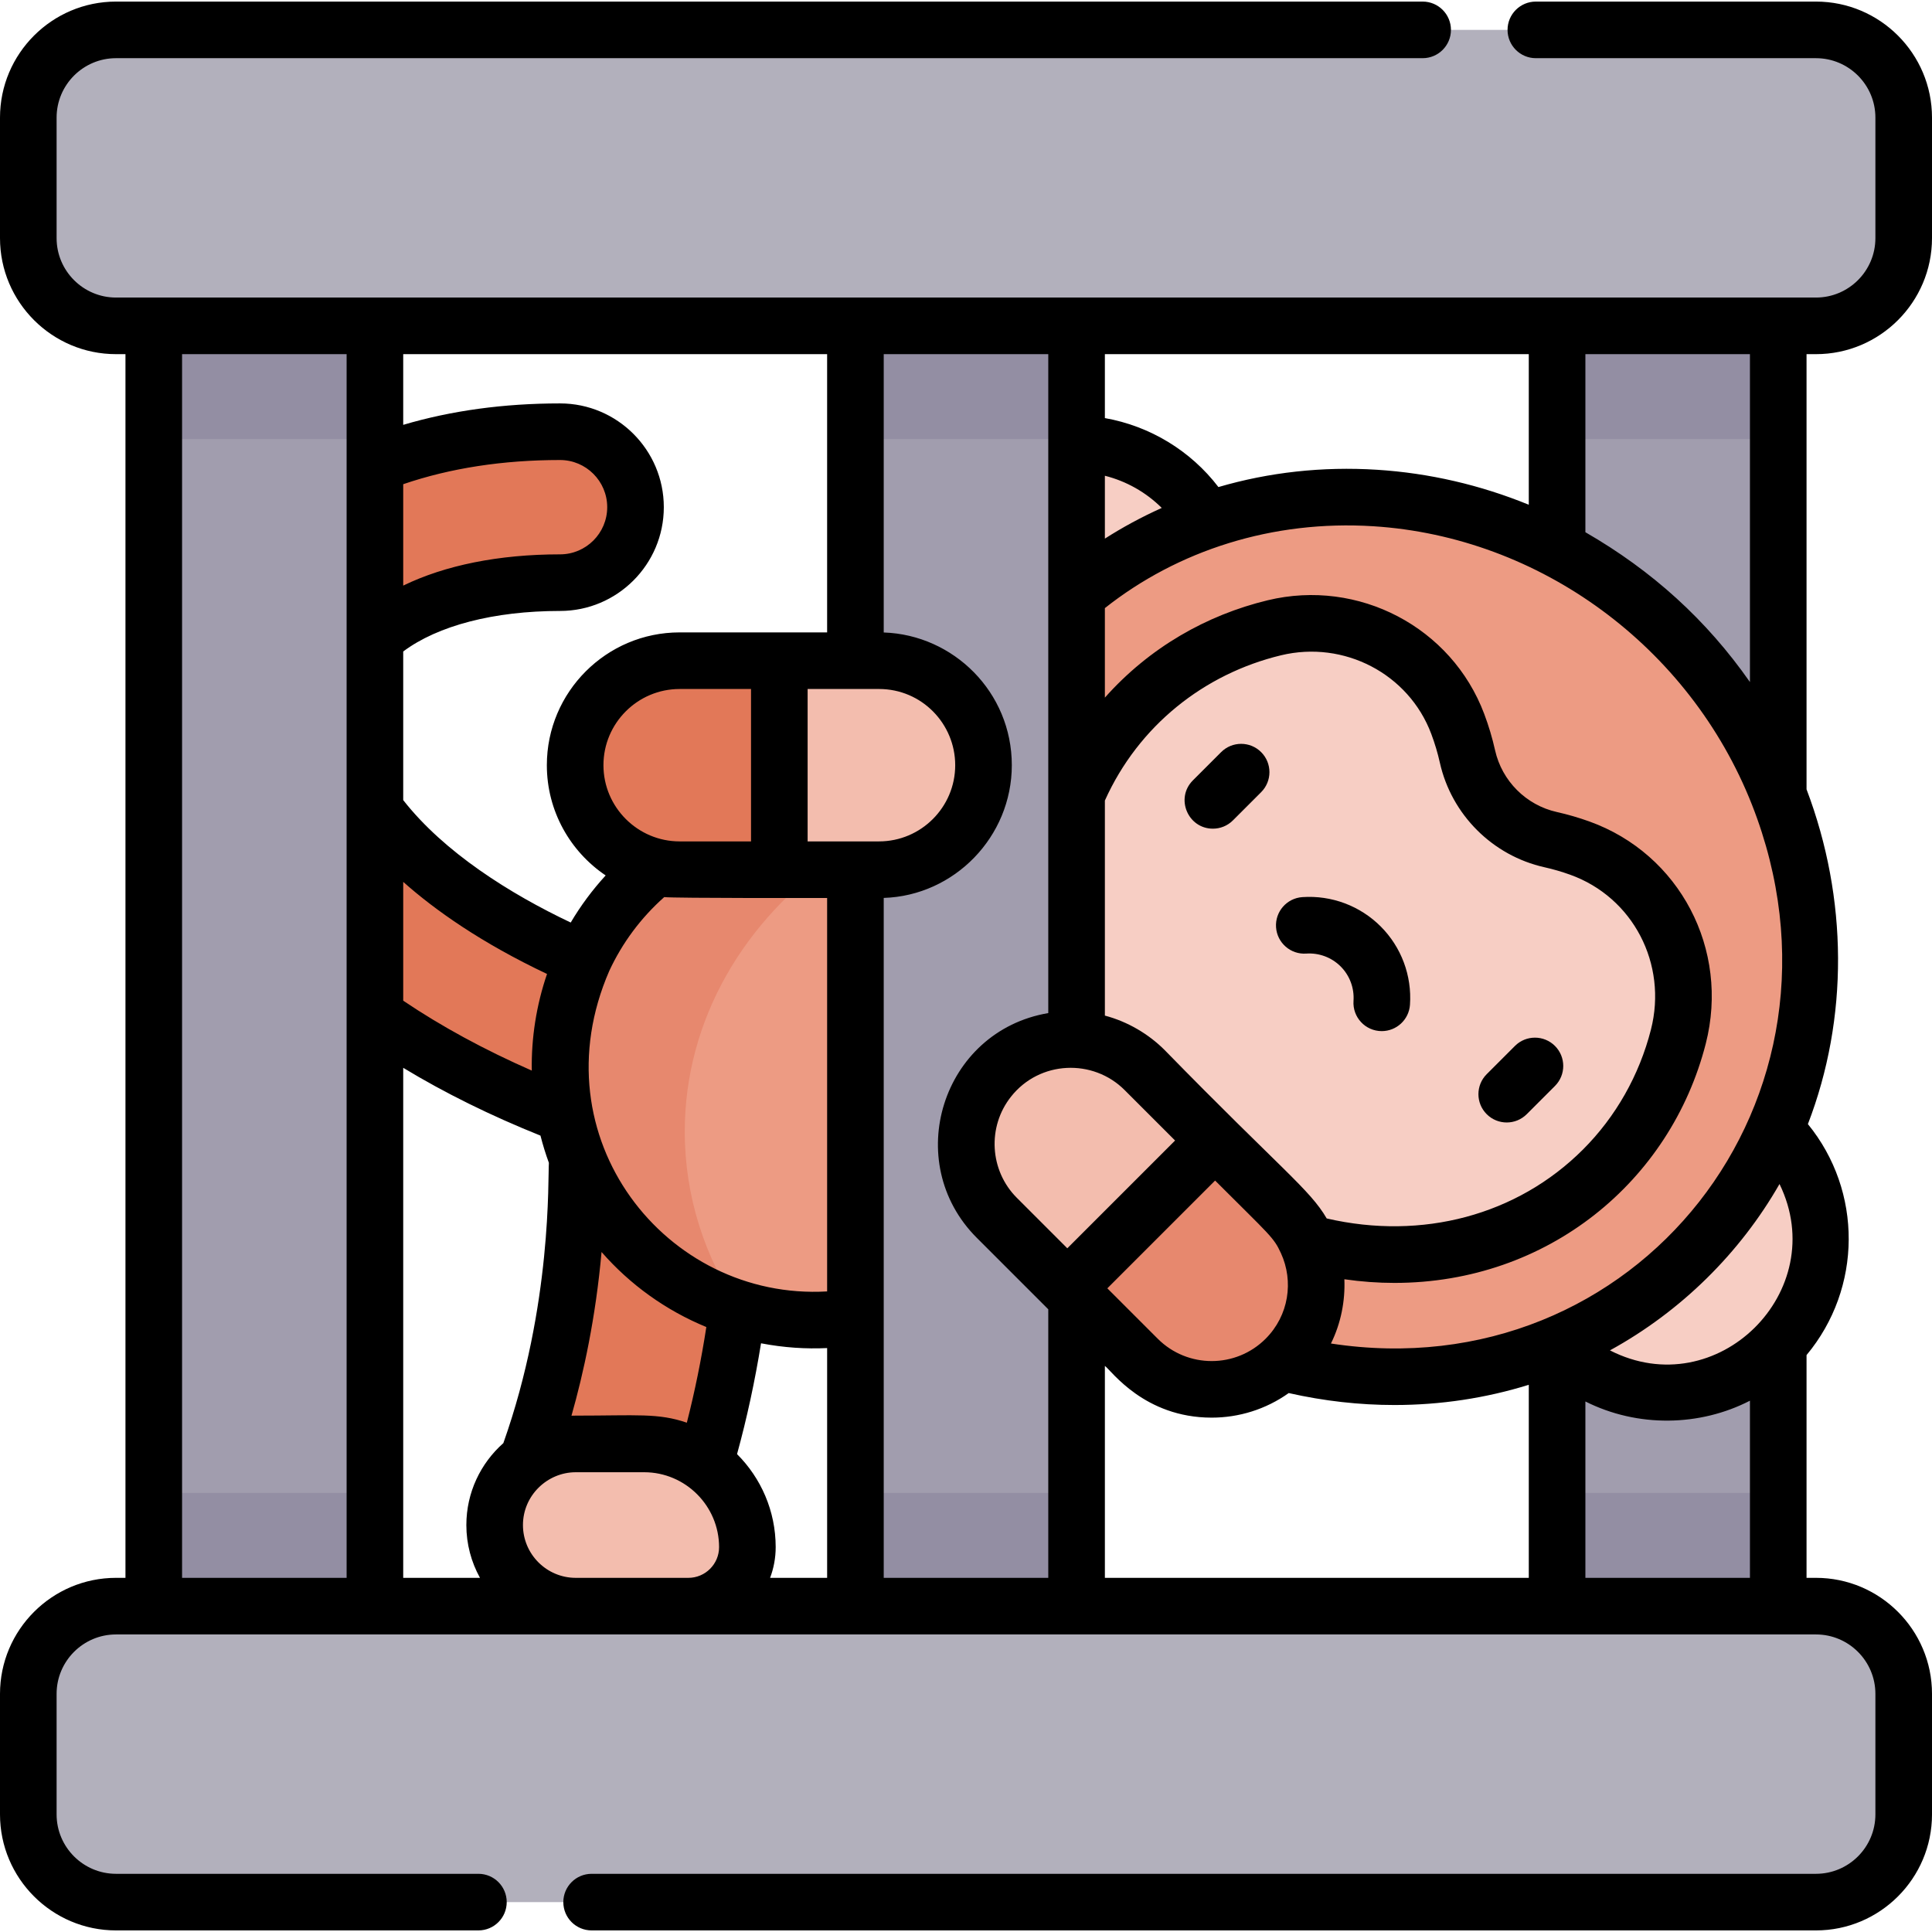 <svg id="Capa_1" enable-background="new 0 0 512 512" height="512" viewBox="0 0 512 512" width="512" xmlns="http://www.w3.org/2000/svg"><g><g><path d="m319.812 137.941c-6.908-11.986-19.745-20.108-34.508-20.38l-24.664 18.279 24.664 21.732z" fill="#f7cec4"/><path d="m186.806 387.896c3.183-10.787 6.502-24.773 8.666-41.18l-42.359-39.54c-.16 1.083-.246 2.19-.246 3.318 0 36.357-8.698 64.484-13.127 76.449z" fill="#e27858"/><path d="m154.618 254.248c-27.915-12.11-43.327-25.417-51.558-35.008-1.335-1.556-2.565-3.12-3.704-4.686l-29.303 30.628 29.303 23.943c14.213 10.044 31.158 18.917 50.319 26.302z" fill="#e27858"/><path d="m226.696 348.946c-3.554.579-7.197.893-10.915.893-37.204 0-67.364-30.16-67.364-67.364 0-21.352 9.945-40.369 25.443-52.711l30.897-17.656 21.938 18.373 29.361 44.981z" fill="#ed9b83"/><path d="m471.251 210.475v-163.338h-58.607v98.361z" fill="#a19dae"/><path d="m412.644 356.72v106.199h58.607v-106.629z" fill="#a19dae"/><path d="m99.356 169.114c10.05-9.244 27.453-14.705 49.062-14.705 11.046 0 20-8.954 20-20s-8.954-20-20-20c-18.334 0-34.928 3.063-49.062 8.687l-29.304 23.145z" fill="#e27858"/><path d="m226.696 47.137h58.607v416.974h-58.607z" fill="#a19dae"/><path d="m40.749 47.137h58.607v417.727h-58.607z" fill="#a19dae"/><g fill="#938ea3"><path d="m40.749 47.137h58.607v69.218h-58.607z"/><path d="m226.696 47.137h58.607v69.218h-58.607z"/><path d="m412.644 47.137h58.607v69.218h-58.607z"/></g><path d="m481.251 7.919h-450.502c-12.84 0-23.249 10.408-23.249 23.248v31.938c0 12.84 10.409 23.249 23.249 23.249h450.503c12.84 0 23.249-10.409 23.249-23.249v-31.938c-.001-12.84-10.41-23.248-23.25-23.248z" fill="#b2b0bc"/><path d="m152.583 382.656h18.13c15.105 0 27.351 12.245 27.351 27.351 0 8.637-7.002 15.639-15.639 15.639l-14.819 37.273-15.023-37.273c-11.871 0-21.495-9.624-21.495-21.495 0-11.872 9.624-21.495 21.495-21.495z" fill="#f3bdae"/><path d="m412.644 395.645h58.607v67.273h-58.607z" fill="#938ea3"/><path d="m226.696 395.645h58.607v68.465h-58.607z" fill="#938ea3"/><path d="m40.749 395.645h58.607v69.218h-58.607z" fill="#938ea3"/><path d="m481.251 425.646h-450.502c-12.84 0-23.249 10.409-23.249 23.249v31.938c0 12.84 10.409 23.249 23.249 23.249h450.503c12.84 0 23.249-10.409 23.249-23.249v-31.938c-.001-12.841-10.41-23.249-23.25-23.249z" fill="#b2b0bc"/><path d="m412.304 356.381c7.41 7.764 17.851 12.61 29.431 12.61 22.47 0 40.686-18.216 40.686-40.686 0-11.286-4.597-21.497-12.019-28.867z" fill="#f7cec4"/><path d="m339.714 361.028c38.098 9.774 79.228.503 107.961-28.23 44.293-44.293 42.352-118.047-4.335-164.734-44.407-44.407-113.298-48.328-158.037-10.492v117.937z" fill="#ed9b83"/><path d="m346.451 329.339c27.764 7.574 57.708 1.25 78.362-19.403 9.995-9.995 16.634-22.165 19.966-35.211 5.362-20.991-5.742-42.653-26.133-49.974-2.463-.885-5.033-1.643-7.705-2.239-11.02-2.458-19.591-11.029-22.049-22.049-.671-3.009-1.549-5.889-2.58-8.634-7.345-19.542-28.304-30.357-48.599-25.461-13.437 3.242-25.987 9.964-36.245 20.223-7.063 7.063-12.438 15.217-16.165 23.994v63.956z" fill="#f7cec4"/><path d="m181.469 299.891c0-29.793 15.902-56.303 40.614-73.275l-17.325-14.509-30.897 17.656c-15.498 12.342-25.443 31.36-25.443 52.711 0 30.287 19.989 55.901 47.493 64.381-9.175-13.775-14.442-29.825-14.442-46.964z" fill="#e7886e"/><path d="m206.53 175.09 20.166 29.536-20.166 25.854h-26.42c-15.299 0-27.69-12.4-27.69-27.7 0-15.29 12.4-27.69 27.69-27.69z" fill="#e27858"/><path d="m340.69 320.926-18.675-18.675-32.979 4.925-6.187 34.241 18.675 18.675c10.819 10.819 28.355 10.819 39.174 0 5.402-5.402 8.11-12.495 8.11-19.58s-2.708-14.177-8.118-19.586z" fill="#e7886e"/><path d="m303.334 283.569c-10.812-10.812-28.348-10.812-39.16 0-10.819 10.819-10.825 28.349-.007 39.167l18.682 18.682 39.167-39.167z" fill="#f3bdae"/><path d="m260.64 202.78c0 15.3-12.4 27.7-27.7 27.7h-26.41v-55.39h26.41c7.65 0 14.58 3.1 19.59 8.11s8.11 11.94 8.11 19.58z" fill="#f3bdae"/></g><g><path d="m323.612 199.323-7.481 7.481c-4.739 4.738-1.318 12.803 5.303 12.803 1.919 0 3.839-.732 5.303-2.197l7.481-7.481c2.929-2.929 2.929-7.677 0-10.606-2.928-2.929-7.677-2.929-10.606 0z"/><path d="m404.6 295.272 7.481-7.481c2.929-2.929 2.929-7.678 0-10.606-2.929-2.929-7.678-2.929-10.606 0l-7.481 7.481c-2.929 2.929-2.929 7.677 0 10.606 2.928 2.929 7.677 2.929 10.606 0z"/><path d="m373.659 266.269c.531-7.724-2.3-15.29-7.767-20.757s-13.032-8.297-20.757-7.767c-4.132.284-7.252 3.864-6.969 7.996s3.874 7.252 7.996 6.969c3.401-.232 6.723 1.009 9.123 3.409 2.399 2.4 3.642 5.725 3.409 9.123-.296 4.309 3.11 8.014 7.49 8.014 3.908-.001 7.203-3.029 7.475-6.987z"/><path d="m481.251 93.854c16.955 0 30.749-13.793 30.749-30.749v-31.938c0-16.955-13.794-30.749-30.749-30.749h-74.235c-4.142 0-7.5 3.358-7.5 7.5s3.358 7.5 7.5 7.5h74.235c8.684 0 15.749 7.065 15.749 15.749v31.938c0 8.684-7.065 15.749-15.749 15.749-25.271 0-429.81 0-450.502 0-8.684 0-15.749-7.065-15.749-15.748v-31.939c0-8.684 7.065-15.749 15.749-15.749h346.268c4.142 0 7.5-3.358 7.5-7.5s-3.358-7.5-7.5-7.5h-346.268c-16.955.001-30.749 13.794-30.749 30.749v31.938c0 16.955 13.794 30.749 30.749 30.749h2.5v324.291h-2.5c-16.955 0-30.749 13.794-30.749 30.749v31.938c0 16.955 13.794 30.749 30.749 30.749h96.036c4.142 0 7.5-3.358 7.5-7.5s-3.358-7.5-7.5-7.5h-96.036c-8.684 0-15.749-7.064-15.749-15.749v-31.938c0-8.684 7.065-15.749 15.749-15.749h450.502c8.684 0 15.749 7.065 15.749 15.749v31.938c0 8.684-7.065 15.749-15.749 15.749h-324.466c-4.142 0-7.5 3.358-7.5 7.5s3.358 7.5 7.5 7.5h324.467c16.955 0 30.749-13.794 30.749-30.749v-31.938c0-16.955-13.794-30.749-30.749-30.749h-2.5v-59.032c14.799-17.752 14.876-43.447.359-61.216 10.801-28.042 10.624-59.774-.359-88.72v-115.323zm-16.977 119.371c30.656 77.892-30.772 155.207-111.558 142.817 2.646-5.359 3.793-11.287 3.556-17.025 4.452.641 8.886.967 13.273.967 40.661-.002 73.188-26.945 82.501-63.404 6.377-24.965-6.893-50.281-30.866-58.889-2.831-1.017-5.727-1.857-8.606-2.5-8.126-1.813-14.549-8.234-16.362-16.361-.72-3.227-1.688-6.47-2.879-9.64-8.635-22.976-33.302-35.921-57.378-30.113-16.168 3.901-31.341 12.511-43.151 25.8v-23.723c19.306-15.272 44.398-23.394 71.167-21.693 44.072 2.8 83.786 31.854 100.303 73.764zm-166.244 75.647 13.379 13.378c-3.574 3.574-21.302 21.301-28.561 28.56l-13.378-13.378c-7.208-7.208-7.904-18.796-1.528-26.824 7.583-9.576 21.713-10.111 30.088-1.736zm-5.226-146.134v-16.661c5.718 1.447 10.902 4.384 15.075 8.53-5.564 2.508-10.39 5.148-15.075 8.131zm29.212 170.12c14.649 14.649 15.5 15 17.447 19.254 3.411 7.423 2.111 16.499-4.069 22.677-7.876 7.876-20.691 7.875-28.567 0l-13.372-13.372c3.574-3.573 21.302-21.3 28.561-28.559zm-13.411-34.622c-4.229-4.218-9.742-7.487-15.801-9.092v-56.992c8.921-19.827 26.285-33.575 46.668-38.492 16.725-4.034 33.844 4.91 39.819 20.808.946 2.517 1.713 5.083 2.281 7.629 3.073 13.776 13.96 24.663 27.737 27.736 2.27.506 4.559 1.171 6.802 1.977h.001c16.652 5.979 25.853 23.63 21.401 41.059-3.089 12.091-9.314 23.075-18.003 31.764-17.41 17.41-42.6 24.125-67.92 18.268-4.46-7.687-11.85-12.806-42.985-44.665zm12.505 97.453c7.167 0 14.329-2.177 20.414-6.514 9.379 2.122 18.773 3.167 28.031 3.167 12.219 0 24.196-1.821 35.589-5.356v51.16h-112.34v-56.166c1.694 1.203 10.417 13.709 28.306 13.709zm43.812-251.198c-14.463-.918-28.653.672-42.026 4.585-7.359-9.636-18.181-16.181-30.092-18.278v-16.944h112.34v39.908c-12.782-5.223-26.347-8.389-40.222-9.271zm-111.782 78.289c0 11.138-9.062 20.2-20.2 20.2-4.258 0-14.929 0-18.91 0v-40.39h18.91c11.372 0 20.2 9.248 20.2 20.19zm-100.599 172.376c-.366 0-.731.007-1.095.021 3.184-11.181 6.418-25.953 7.972-43.383 7.53 8.627 16.992 15.448 27.768 19.886-1.33 8.628-3.058 17.107-5.167 25.349-7.605-2.61-13.177-1.873-29.478-1.873zm-28.953 28.995c0 5.072 1.313 9.842 3.612 13.995h-20.344v-135.165c10.98 6.648 23.154 12.665 36.374 17.969.626 2.457 1.369 4.867 2.232 7.22-.303 3.905.922 37.615-12.068 74.27-6.008 5.317-9.806 13.076-9.806 21.711zm-16.732-275.833c12.443-4.254 26.398-6.409 41.562-6.409 6.893 0 12.5 5.607 12.5 12.5s-5.607 12.5-12.5 12.5c-16.196 0-30.451 2.884-41.562 8.281zm92.174 94.662h-18.92c-11.066 0-20.19-9.017-20.19-20.2 0-11.133 9.057-20.189 20.19-20.189h18.92zm20.166 15v104.259c-42.761 2.483-76.938-40.858-57.711-84.993 3.415-7.34 8.319-13.984 14.539-19.506 2.51.313 43.063.24 43.172.24zm-78.268 45.739c-12.561-5.514-23.974-11.72-34.072-18.53v-31.484c8.477 7.529 20.714 16.171 38.112 24.404-2.834 8.257-4.191 17.016-4.04 25.61zm54.396 101.636c2.615-9.511 4.737-19.345 6.355-29.367 6.102 1.168 11.873 1.527 17.518 1.264v60.894h-15.115c.955-2.534 1.482-5.276 1.482-8.139-.001-9.62-3.918-18.34-10.24-24.652zm23.872-217.765c-21.954 0-17.32 0-39.086 0-19.404 0-35.19 15.786-35.19 35.189 0 12.157 6.193 22.892 15.589 29.219-3.535 3.857-6.637 8.038-9.262 12.484-16.032-7.596-33.533-18.578-44.39-32.448v-39.384c9.144-6.851 24.034-10.742 41.562-10.742 15.164 0 27.5-12.336 27.5-27.5s-12.336-27.5-27.5-27.5c-14.905 0-28.833 1.913-41.562 5.68v-18.734h112.34v73.736zm-170.947 250.555v-324.291h43.607v324.291zm104.334 0c-7.717 0-13.995-6.278-13.995-13.995 0-7.815 6.43-13.977 13.97-13.994.009 0 .017-.001.025-.001h18.129c.007 0 .014.001.021.001 10.94.009 19.83 8.955 19.83 19.85 0 4.488-3.651 8.139-8.139 8.139zm81.613 0v-69.2-110.988c18.733-.588 33.944-16.219 33.944-35.177 0-19.387-15.483-34.549-33.944-35.168v-73.758h43.607v174.62c-28.193 4.781-39.013 39.492-18.94 59.565 1.98 1.98-5.722-5.722 18.94 18.939v71.167zm185.948 0v-46.742c13.863 6.973 30.361 6.626 43.607-.204v46.945h-43.607zm51.444-104.371c13.852 28.383-16.568 58.604-44.935 44.088 18.888-10.365 34.488-25.828 44.935-44.088zm-7.837-133.024c-11.479-16.426-25.871-29.489-43.607-39.71v-47.186h43.607z"/></g></g></svg>